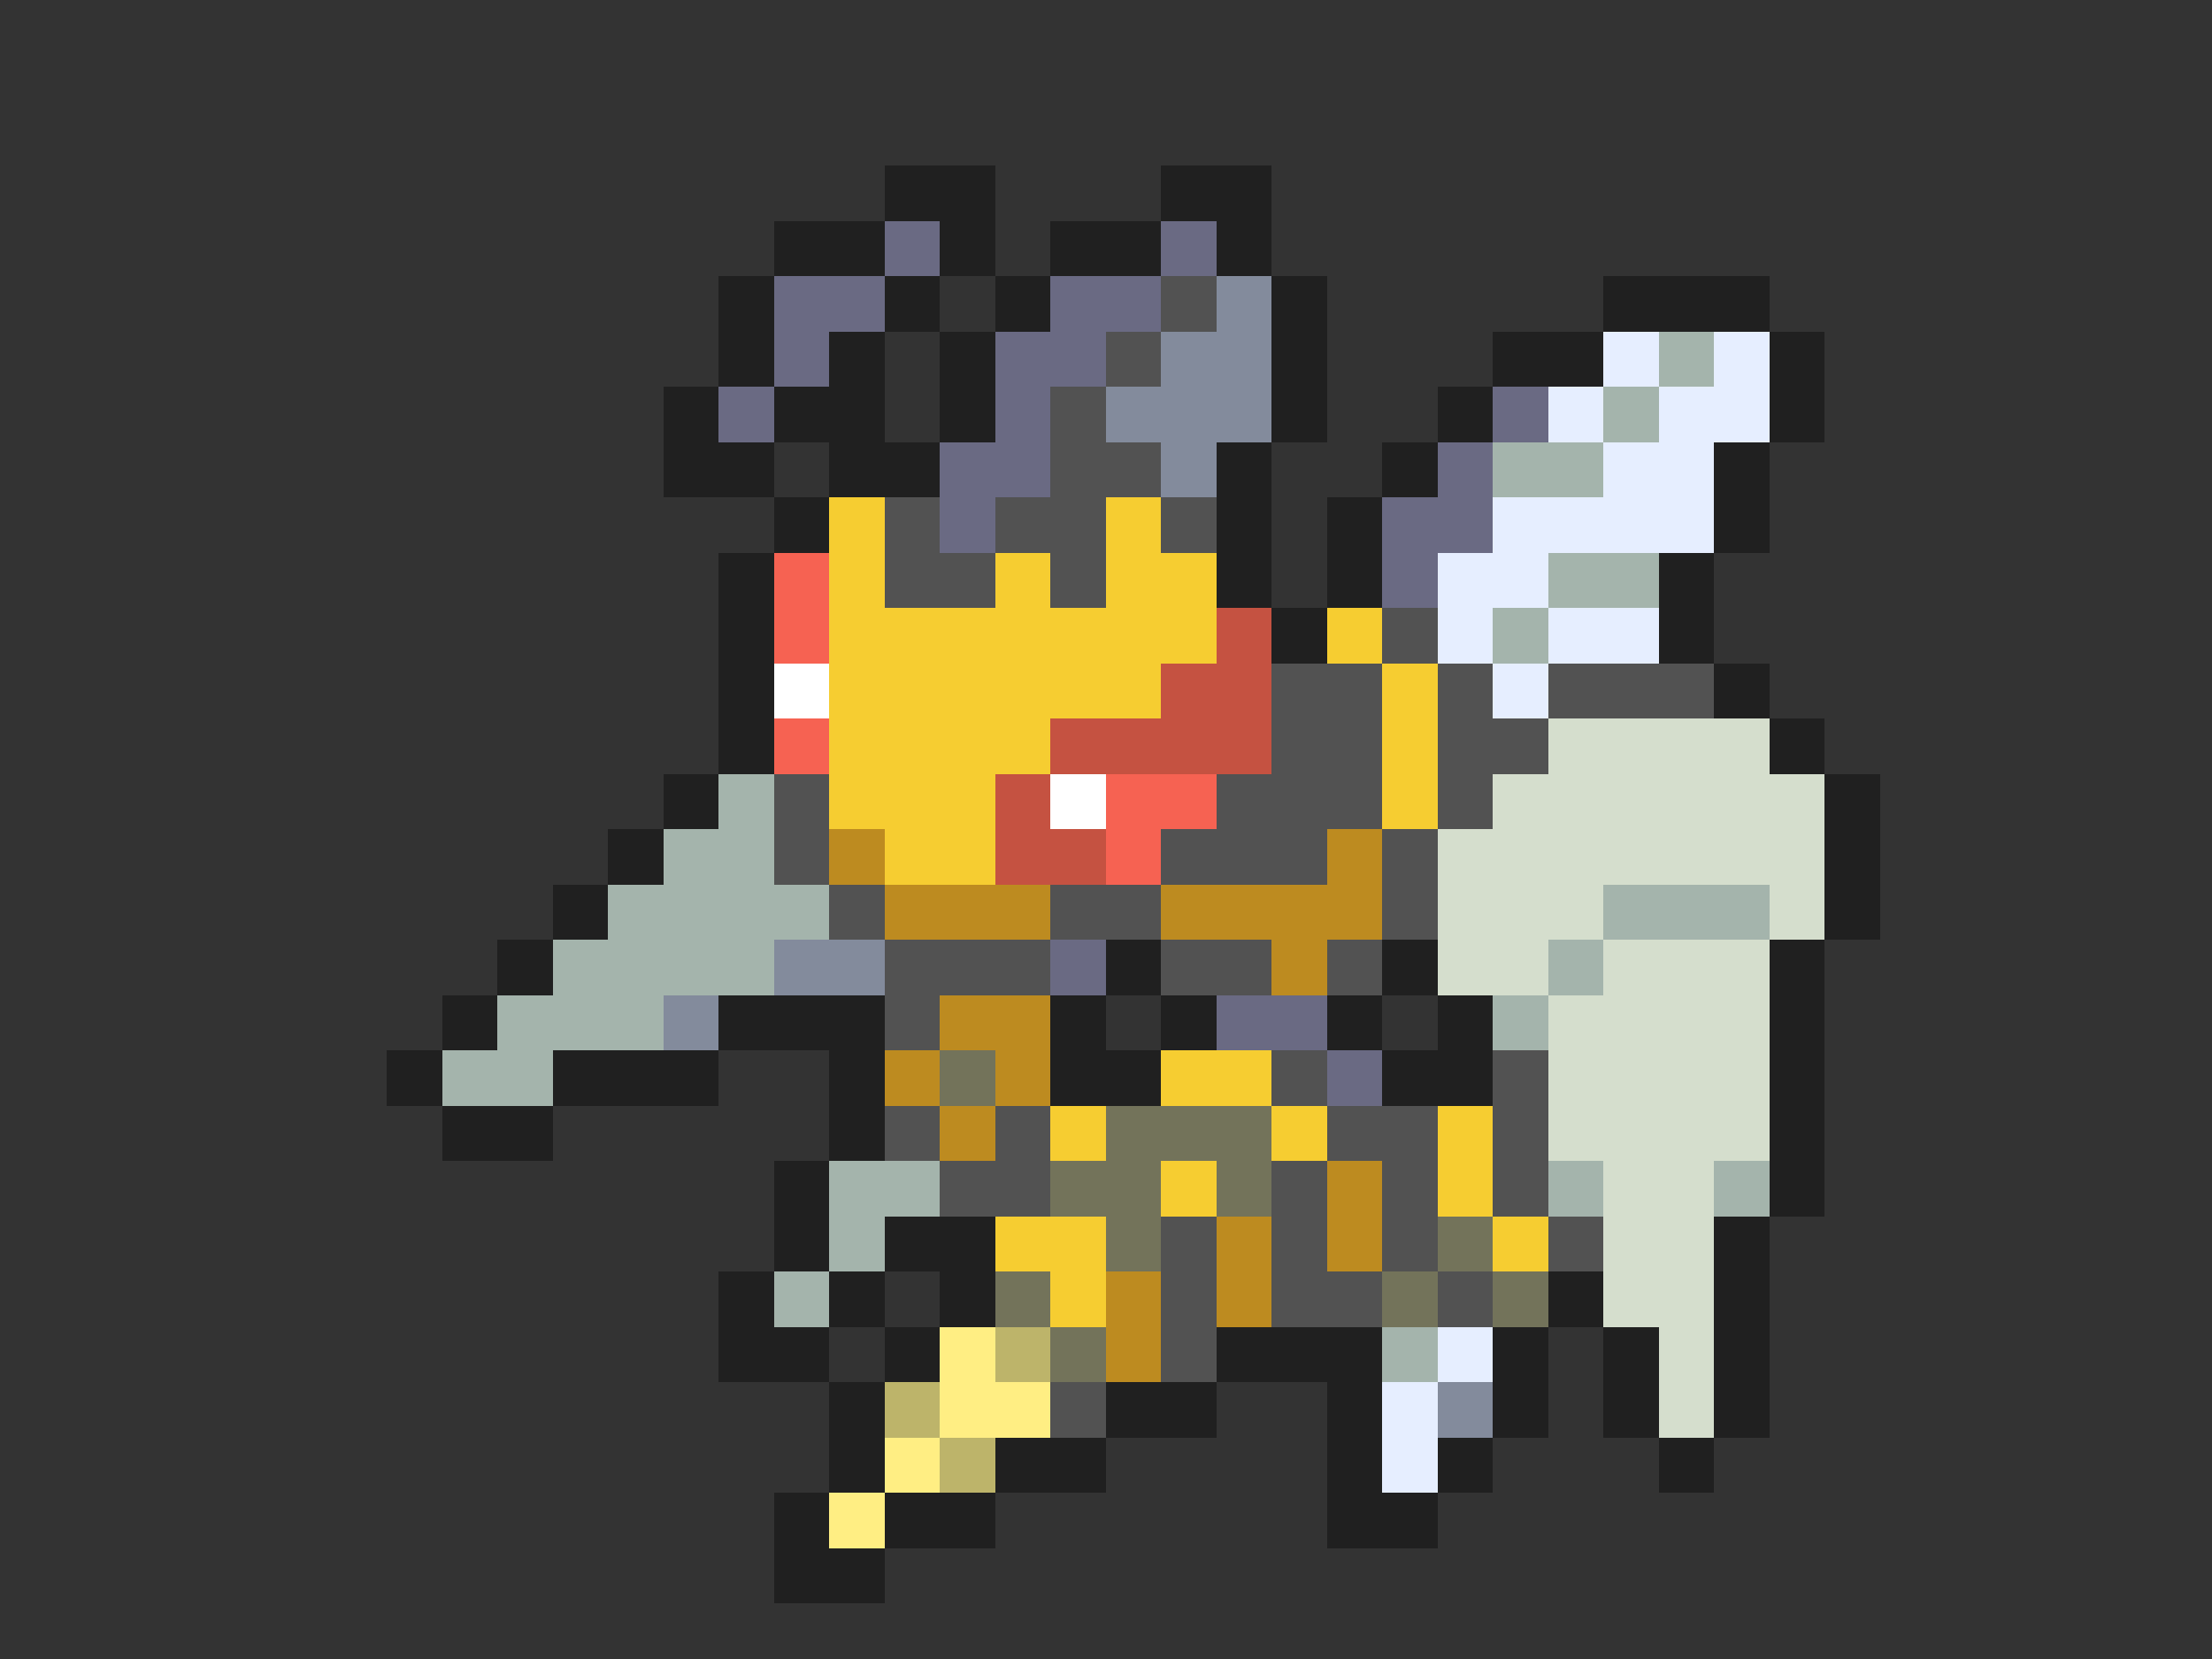 <svg xmlns="http://www.w3.org/2000/svg" viewBox="0 -0.5 40 30" shape-rendering="crispEdges">
<rect x="0" y="-0.5" width="40" height="30" fill="#333333" stroke="none"/>
<path stroke="#202020" d="M16 3h2M21 3h2M14 4h2M17 4h1M19 4h2M22 4h1M13 5h1M16 5h1M18 5h1M23 5h1M29 5h3M13 6h1M15 6h1M17 6h1M23 6h1M27 6h2M32 6h1M12 7h1M14 7h2M17 7h1M23 7h1M26 7h1M32 7h1M12 8h2M15 8h2M22 8h1M25 8h1M31 8h1M14 9h1M22 9h1M24 9h1M31 9h1M13 10h1M22 10h1M24 10h1M30 10h1M13 11h1M23 11h1M30 11h1M13 12h1M31 12h1M13 13h1M32 13h1M12 14h1M33 14h1M11 15h1M33 15h1M10 16h1M33 16h1M9 17h1M20 17h1M25 17h1M32 17h1M8 18h1M13 18h3M19 18h1M21 18h1M24 18h1M26 18h1M32 18h1M7 19h1M10 19h3M15 19h1M19 19h2M25 19h2M32 19h1M8 20h2M15 20h1M32 20h1M14 21h1M32 21h1M14 22h1M16 22h2M31 22h1M13 23h1M15 23h1M17 23h1M28 23h1M31 23h1M13 24h2M16 24h1M22 24h3M27 24h1M29 24h1M31 24h1M15 25h1M20 25h2M24 25h1M27 25h1M29 25h1M31 25h1M15 26h1M18 26h2M24 26h1M26 26h1M30 26h1M14 27h1M16 27h2M24 27h2M14 28h2" />
<path stroke="#6a6a83" d="M16 4h1M21 4h1M14 5h2M19 5h2M14 6h1M18 6h2M13 7h1M18 7h1M27 7h1M17 8h2M26 8h1M17 9h1M25 9h2M25 10h1M19 17h1M22 18h2M24 19h1" />
<path stroke="#525252" d="M21 5h1M20 6h1M19 7h1M19 8h2M16 9h1M18 9h2M21 9h1M16 10h2M19 10h1M25 11h1M23 12h2M26 12h1M28 12h3M23 13h2M26 13h2M14 14h1M22 14h3M26 14h1M14 15h1M21 15h3M25 15h1M15 16h1M19 16h2M25 16h1M16 17h3M21 17h2M24 17h1M16 18h1M23 19h1M27 19h1M16 20h1M18 20h1M24 20h2M27 20h1M17 21h2M23 21h1M25 21h1M27 21h1M21 22h1M23 22h1M25 22h1M28 22h1M21 23h1M23 23h2M26 23h1M21 24h1M19 25h1" />
<path stroke="#838b9c" d="M22 5h1M21 6h2M20 7h3M21 8h1M14 17h2M12 18h1M26 25h1" />
<path stroke="#e6eeff" d="M29 6h1M31 6h1M28 7h1M30 7h2M29 8h2M27 9h4M26 10h2M26 11h1M28 11h2M27 12h1M26 24h1M25 25h1M25 26h1" />
<path stroke="#a4b4ac" d="M30 6h1M29 7h1M27 8h2M28 10h2M27 11h1M13 14h1M12 15h2M11 16h4M29 16h3M10 17h4M28 17h1M9 18h3M27 18h1M8 19h2M15 21h2M28 21h1M31 21h1M15 22h1M14 23h1M25 24h1" />
<path stroke="#f6cd31" d="M15 9h1M20 9h1M15 10h1M18 10h1M20 10h2M15 11h7M24 11h1M15 12h6M25 12h1M15 13h4M25 13h1M15 14h3M25 14h1M16 15h2M21 19h2M19 20h1M23 20h1M26 20h1M21 21h1M26 21h1M18 22h2M27 22h1M19 23h1" />
<path stroke="#f66252" d="M14 10h1M14 11h1M14 13h1M20 14h2M20 15h1" />
<path stroke="#c55241" d="M22 11h1M21 12h2M19 13h4M18 14h1M18 15h2" />
<path stroke="#ffffff" d="M14 12h1M19 14h1" />
<path stroke="#d5decd" d="M28 13h4M27 14h6M26 15h7M26 16h3M32 16h1M26 17h2M29 17h3M28 18h4M28 19h4M28 20h4M29 21h2M29 22h2M29 23h2M30 24h1M30 25h1" />
<path stroke="#bd8b20" d="M15 15h1M24 15h1M16 16h3M21 16h4M23 17h1M17 18h2M16 19h1M18 19h1M17 20h1M24 21h1M22 22h1M24 22h1M20 23h1M22 23h1M20 24h1" />
<path stroke="#73735a" d="M17 19h1M20 20h3M19 21h2M22 21h1M20 22h1M26 22h1M18 23h1M25 23h1M27 23h1M19 24h1" />
<path stroke="#ffee83" d="M17 24h1M17 25h2M16 26h1M15 27h1" />
<path stroke="#bdb46a" d="M18 24h1M16 25h1M17 26h1" />
</svg>